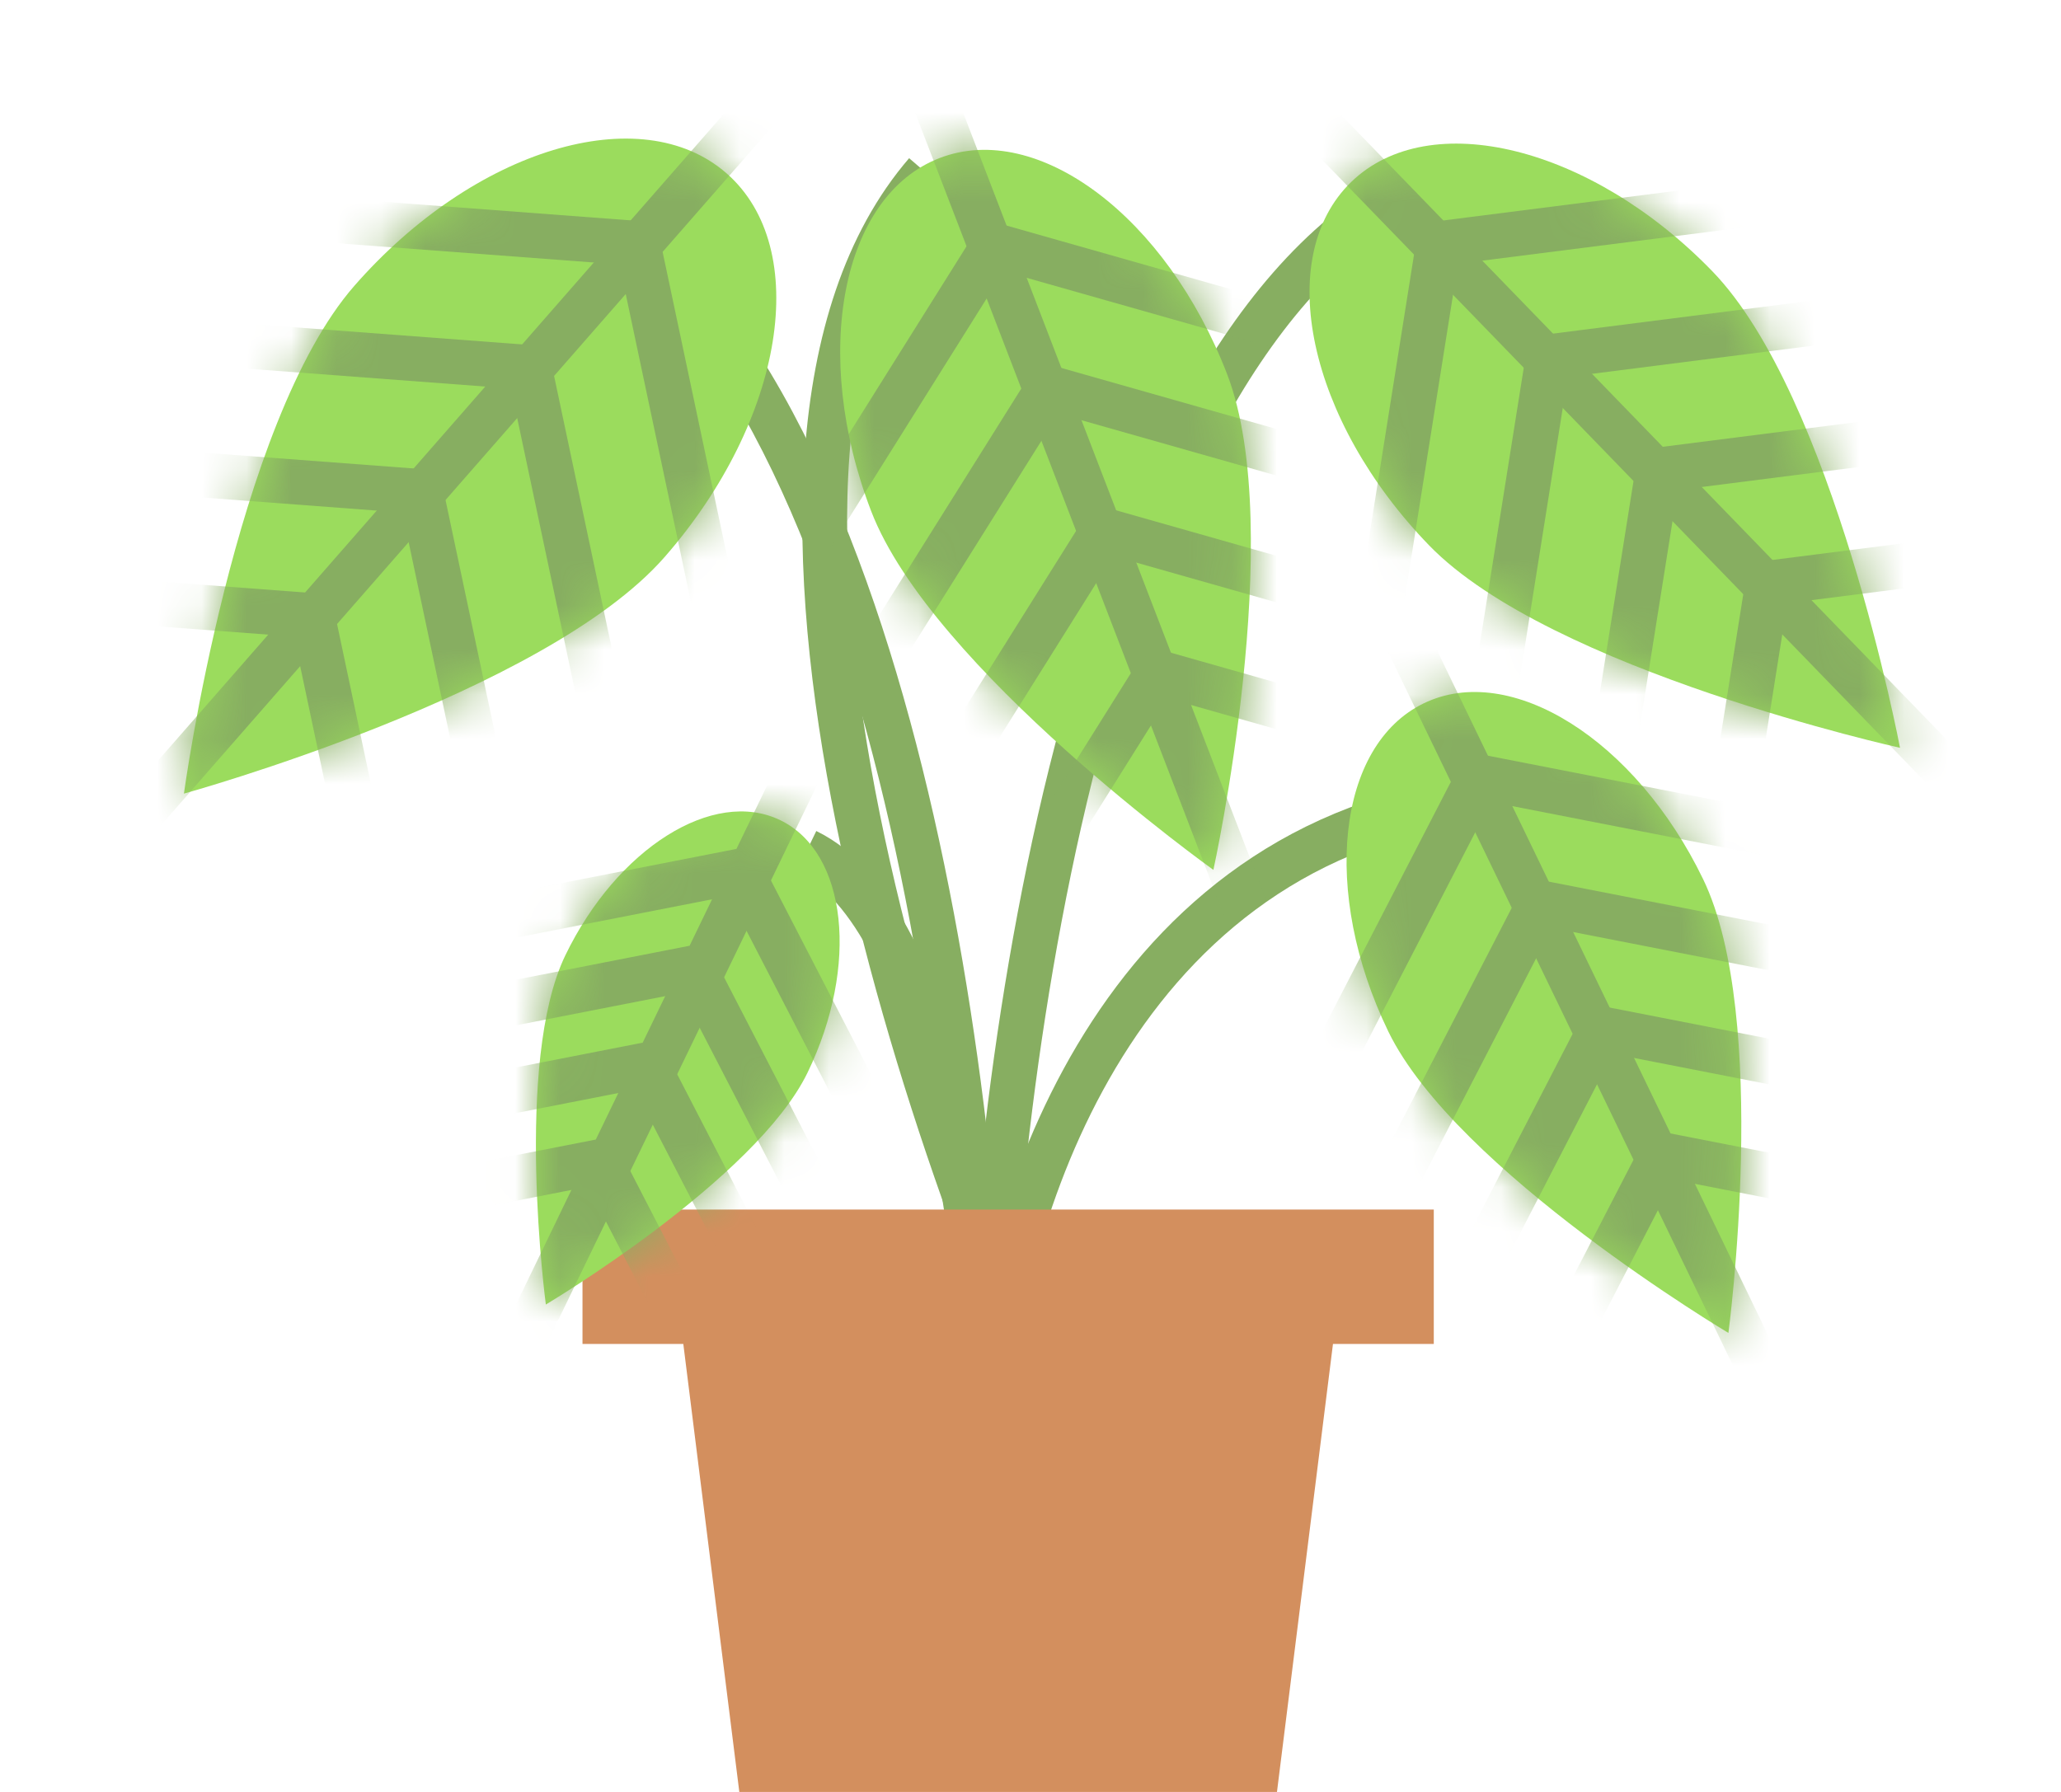 <svg width="46" height="40" viewBox="0 0 46 40" fill="none" xmlns="http://www.w3.org/2000/svg">
<path d="M22.001 32C21.945 28.286 21.068 20.486 18.001 19" stroke="#87AE61"/>
<path d="M22.001 32C22.14 28 24.334 19.6 32.001 18" stroke="#87AE61"/>
<path d="M22.001 32C21.862 24 19.668 7.2 12.001 4" stroke="#87AE61"/>
<path d="M22.001 32C22.14 24 24.334 7.2 32.001 4" stroke="#87AE61"/>
<path d="M24.285 33.368C20.822 26.155 15.252 10.155 20.67 3.857" stroke="#87AE61"/>
<rect x="13.001" y="27" width="19" height="3" fill="#D38F5E"/>
<path d="M15.001 28H30.001L28.501 40H16.501L15.001 28Z" fill="#D38F5E"/>
<path d="M18.025 23.941C16.869 26.329 12.183 29.12 12.183 29.12C12.183 29.12 11.463 23.714 12.618 21.325C13.774 18.936 15.921 17.585 17.414 18.308C18.907 19.03 19.18 21.552 18.025 23.941Z" fill="#9BDC5D"/>
<mask id="mask0_235_12290" style="mask-type:alpha" maskUnits="userSpaceOnUse" x="11" y="18" width="8" height="12">
<path d="M18.025 23.941C16.869 26.329 12.183 29.12 12.183 29.12C12.183 29.12 11.463 23.714 12.618 21.325C13.774 18.936 15.921 17.585 17.414 18.308C18.907 19.03 19.18 21.552 18.025 23.941Z" fill="#9BDC5D"/>
</mask>
<g mask="url(#mask0_235_12290)">
<line x1="17.847" y1="17.183" x2="11.308" y2="30.698" stroke="#87AE61"/>
<line x1="16.533" y1="19.439" x2="19.289" y2="24.775" stroke="#87AE61"/>
<line y1="-0.5" x2="6.006" y2="-0.5" transform="matrix(-0.981 0.192 0.192 0.981 16.63 19.93)" stroke="#87AE61"/>
<line x1="15.487" y1="21.601" x2="18.243" y2="26.937" stroke="#87AE61"/>
<line y1="-0.5" x2="6.006" y2="-0.5" transform="matrix(-0.981 0.192 0.192 0.981 15.583 22.092)" stroke="#87AE61"/>
<line x1="14.44" y1="23.764" x2="17.196" y2="29.1" stroke="#87AE61"/>
<line y1="-0.5" x2="6.006" y2="-0.5" transform="matrix(-0.981 0.192 0.192 0.981 14.537 24.255)" stroke="#87AE61"/>
<line x1="13.395" y1="25.926" x2="16.15" y2="31.263" stroke="#87AE61"/>
<line y1="-0.5" x2="6.006" y2="-0.5" transform="matrix(-0.981 0.192 0.192 0.981 13.491 26.418)" stroke="#87AE61"/>
</g>
<path d="M30.984 23.021C32.486 26.126 38.577 29.754 38.577 29.754C38.577 29.754 39.513 22.726 38.011 19.622C36.509 16.517 33.718 14.761 31.777 15.7C29.837 16.639 29.482 19.916 30.984 23.021Z" fill="#9BDC5D"/>
<mask id="mask1_235_12290" style="mask-type:alpha" maskUnits="userSpaceOnUse" x="30" y="15" width="9" height="15">
<path d="M30.984 23.021C32.486 26.126 38.577 29.754 38.577 29.754C38.577 29.754 39.513 22.726 38.011 19.622C36.509 16.517 33.718 14.761 31.777 15.7C29.837 16.639 29.482 19.916 30.984 23.021Z" fill="#9BDC5D"/>
</mask>
<g mask="url(#mask1_235_12290)">
<line y1="-0.5" x2="19.515" y2="-0.5" transform="matrix(0.435 0.9 0.9 -0.435 31.801 13.954)" stroke="#87AE61"/>
<line y1="-0.5" x2="7.806" y2="-0.5" transform="matrix(-0.459 0.889 0.889 0.459 33.5 17.468)" stroke="#87AE61"/>
<line x1="32.894" y1="17.317" x2="40.555" y2="18.814" stroke="#87AE61"/>
<line y1="-0.5" x2="7.806" y2="-0.5" transform="matrix(-0.459 0.889 0.889 0.459 34.86 20.279)" stroke="#87AE61"/>
<line x1="34.253" y1="20.128" x2="41.914" y2="21.625" stroke="#87AE61"/>
<line y1="-0.5" x2="7.806" y2="-0.5" transform="matrix(-0.459 0.889 0.889 0.459 36.22 23.09)" stroke="#87AE61"/>
<line x1="35.612" y1="22.939" x2="43.274" y2="24.436" stroke="#87AE61"/>
<line y1="-0.5" x2="7.806" y2="-0.5" transform="matrix(-0.459 0.889 0.889 0.459 37.579 25.9)" stroke="#87AE61"/>
<line x1="36.973" y1="25.75" x2="44.634" y2="27.246" stroke="#87AE61"/>
</g>
<path d="M14.833 12.435C12.158 15.494 4.105 17.715 4.105 17.715C4.105 17.715 5.234 9.438 7.91 6.379C10.586 3.32 14.305 2.196 16.216 3.869C18.128 5.541 17.509 9.376 14.833 12.435Z" fill="#9BDC5D"/>
<mask id="mask2_235_12290" style="mask-type:alpha" maskUnits="userSpaceOnUse" x="4" y="3" width="14" height="15">
<path d="M14.833 12.435C12.158 15.494 4.105 17.715 4.105 17.715C4.105 17.715 5.234 9.438 7.91 6.379C10.586 3.32 14.305 2.196 16.216 3.869C18.128 5.541 17.509 9.376 14.833 12.435Z" fill="#9BDC5D"/>
</mask>
<g mask="url(#mask2_235_12290)">
<line x1="17.112" y1="2.208" x2="1.972" y2="19.515" stroke="#87AE61"/>
<line x1="14.196" y1="5.236" x2="16.101" y2="14.235" stroke="#87AE61"/>
<line y1="-0.5" x2="9.198" y2="-0.5" transform="matrix(-0.997 -0.075 -0.075 0.997 14.399 5.946)" stroke="#87AE61"/>
<line x1="11.774" y1="8.006" x2="13.679" y2="17.005" stroke="#87AE61"/>
<line y1="-0.5" x2="9.198" y2="-0.5" transform="matrix(-0.997 -0.075 -0.075 0.997 11.977 8.715)" stroke="#87AE61"/>
<line x1="9.351" y1="10.775" x2="11.256" y2="19.773" stroke="#87AE61"/>
<line y1="-0.5" x2="9.198" y2="-0.5" transform="matrix(-0.997 -0.075 -0.075 0.997 9.555 11.484)" stroke="#87AE61"/>
<line x1="6.93" y1="13.544" x2="8.835" y2="22.543" stroke="#87AE61"/>
<line y1="-0.5" x2="9.198" y2="-0.5" transform="matrix(-0.997 -0.075 -0.075 0.997 7.133 14.253)" stroke="#87AE61"/>
</g>
<path d="M31.9 12.177C34.606 14.967 42.407 16.693 42.407 16.693C42.407 16.693 40.921 8.842 38.215 6.052C35.509 3.262 31.902 2.371 30.158 4.062C28.414 5.754 29.194 9.386 31.9 12.177Z" fill="#9BDC5D"/>
<mask id="mask3_235_12290" style="mask-type:alpha" maskUnits="userSpaceOnUse" x="29" y="3" width="14" height="14">
<path d="M31.9 12.177C34.606 14.967 42.407 16.693 42.407 16.693C42.407 16.693 40.921 8.842 38.215 6.052C35.509 3.262 31.902 2.371 30.158 4.062C28.414 5.754 29.194 9.386 31.9 12.177Z" fill="#9BDC5D"/>
</mask>
<g mask="url(#mask3_235_12290)">
<line y1="-0.5" x2="21.993" y2="-0.5" transform="matrix(0.696 0.718 0.718 -0.696 29.564 2.187)" stroke="#87AE61"/>
<line y1="-0.5" x2="8.797" y2="-0.5" transform="matrix(-0.157 0.988 0.988 0.157 32.627 5.344)" stroke="#87AE61"/>
<line x1="31.932" y1="5.461" x2="40.659" y2="4.351" stroke="#87AE61"/>
<line y1="-0.5" x2="8.797" y2="-0.5" transform="matrix(-0.157 0.988 0.988 0.157 35.076 7.871)" stroke="#87AE61"/>
<line x1="34.381" y1="7.987" x2="43.108" y2="6.876" stroke="#87AE61"/>
<line y1="-0.5" x2="8.797" y2="-0.5" transform="matrix(-0.157 0.988 0.988 0.157 37.526 10.397)" stroke="#87AE61"/>
<line x1="36.831" y1="10.513" x2="45.558" y2="9.403" stroke="#87AE61"/>
<line y1="-0.5" x2="8.797" y2="-0.5" transform="matrix(-0.157 0.988 0.988 0.157 39.976 12.923)" stroke="#87AE61"/>
<line x1="39.282" y1="13.039" x2="48.008" y2="11.929" stroke="#87AE61"/>
</g>
<path d="M19.444 11.41C20.793 14.921 27.082 19.418 27.082 19.418C27.082 19.418 28.739 11.867 27.39 8.356C26.04 4.846 23.168 2.684 20.974 3.527C18.779 4.37 18.095 7.9 19.444 11.41Z" fill="#9BDC5D"/>
<mask id="mask4_235_12290" style="mask-type:alpha" maskUnits="userSpaceOnUse" x="18" y="3" width="10" height="17">
<path d="M19.444 11.41C20.793 14.921 27.082 19.418 27.082 19.418C27.082 19.418 28.739 11.867 27.39 8.356C26.04 4.846 23.168 2.684 20.974 3.527C18.779 4.37 18.095 7.9 19.444 11.41Z" fill="#9BDC5D"/>
</mask>
<g mask="url(#mask4_235_12290)">
<line y1="-0.5" x2="21.28" y2="-0.5" transform="matrix(0.359 0.933 0.933 -0.359 21.157 1.633)" stroke="#87AE61"/>
<line y1="-0.5" x2="8.512" y2="-0.5" transform="matrix(-0.531 0.847 0.847 0.531 22.685 5.605)" stroke="#87AE61"/>
<line x1="22.026" y1="5.43" x2="30.215" y2="7.754" stroke="#87AE61"/>
<line y1="-0.5" x2="8.512" y2="-0.5" transform="matrix(-0.531 0.847 0.847 0.531 23.906 8.783)" stroke="#87AE61"/>
<line x1="23.248" y1="8.608" x2="31.437" y2="10.932" stroke="#87AE61"/>
<line y1="-0.5" x2="8.512" y2="-0.5" transform="matrix(-0.531 0.847 0.847 0.531 25.128 11.962)" stroke="#87AE61"/>
<line x1="24.47" y1="11.786" x2="32.658" y2="14.11" stroke="#87AE61"/>
<line y1="-0.5" x2="8.512" y2="-0.5" transform="matrix(-0.531 0.847 0.847 0.531 26.349 15.14)" stroke="#87AE61"/>
<line x1="25.691" y1="14.964" x2="33.88" y2="17.288" stroke="#87AE61"/>
</g>
</svg>
